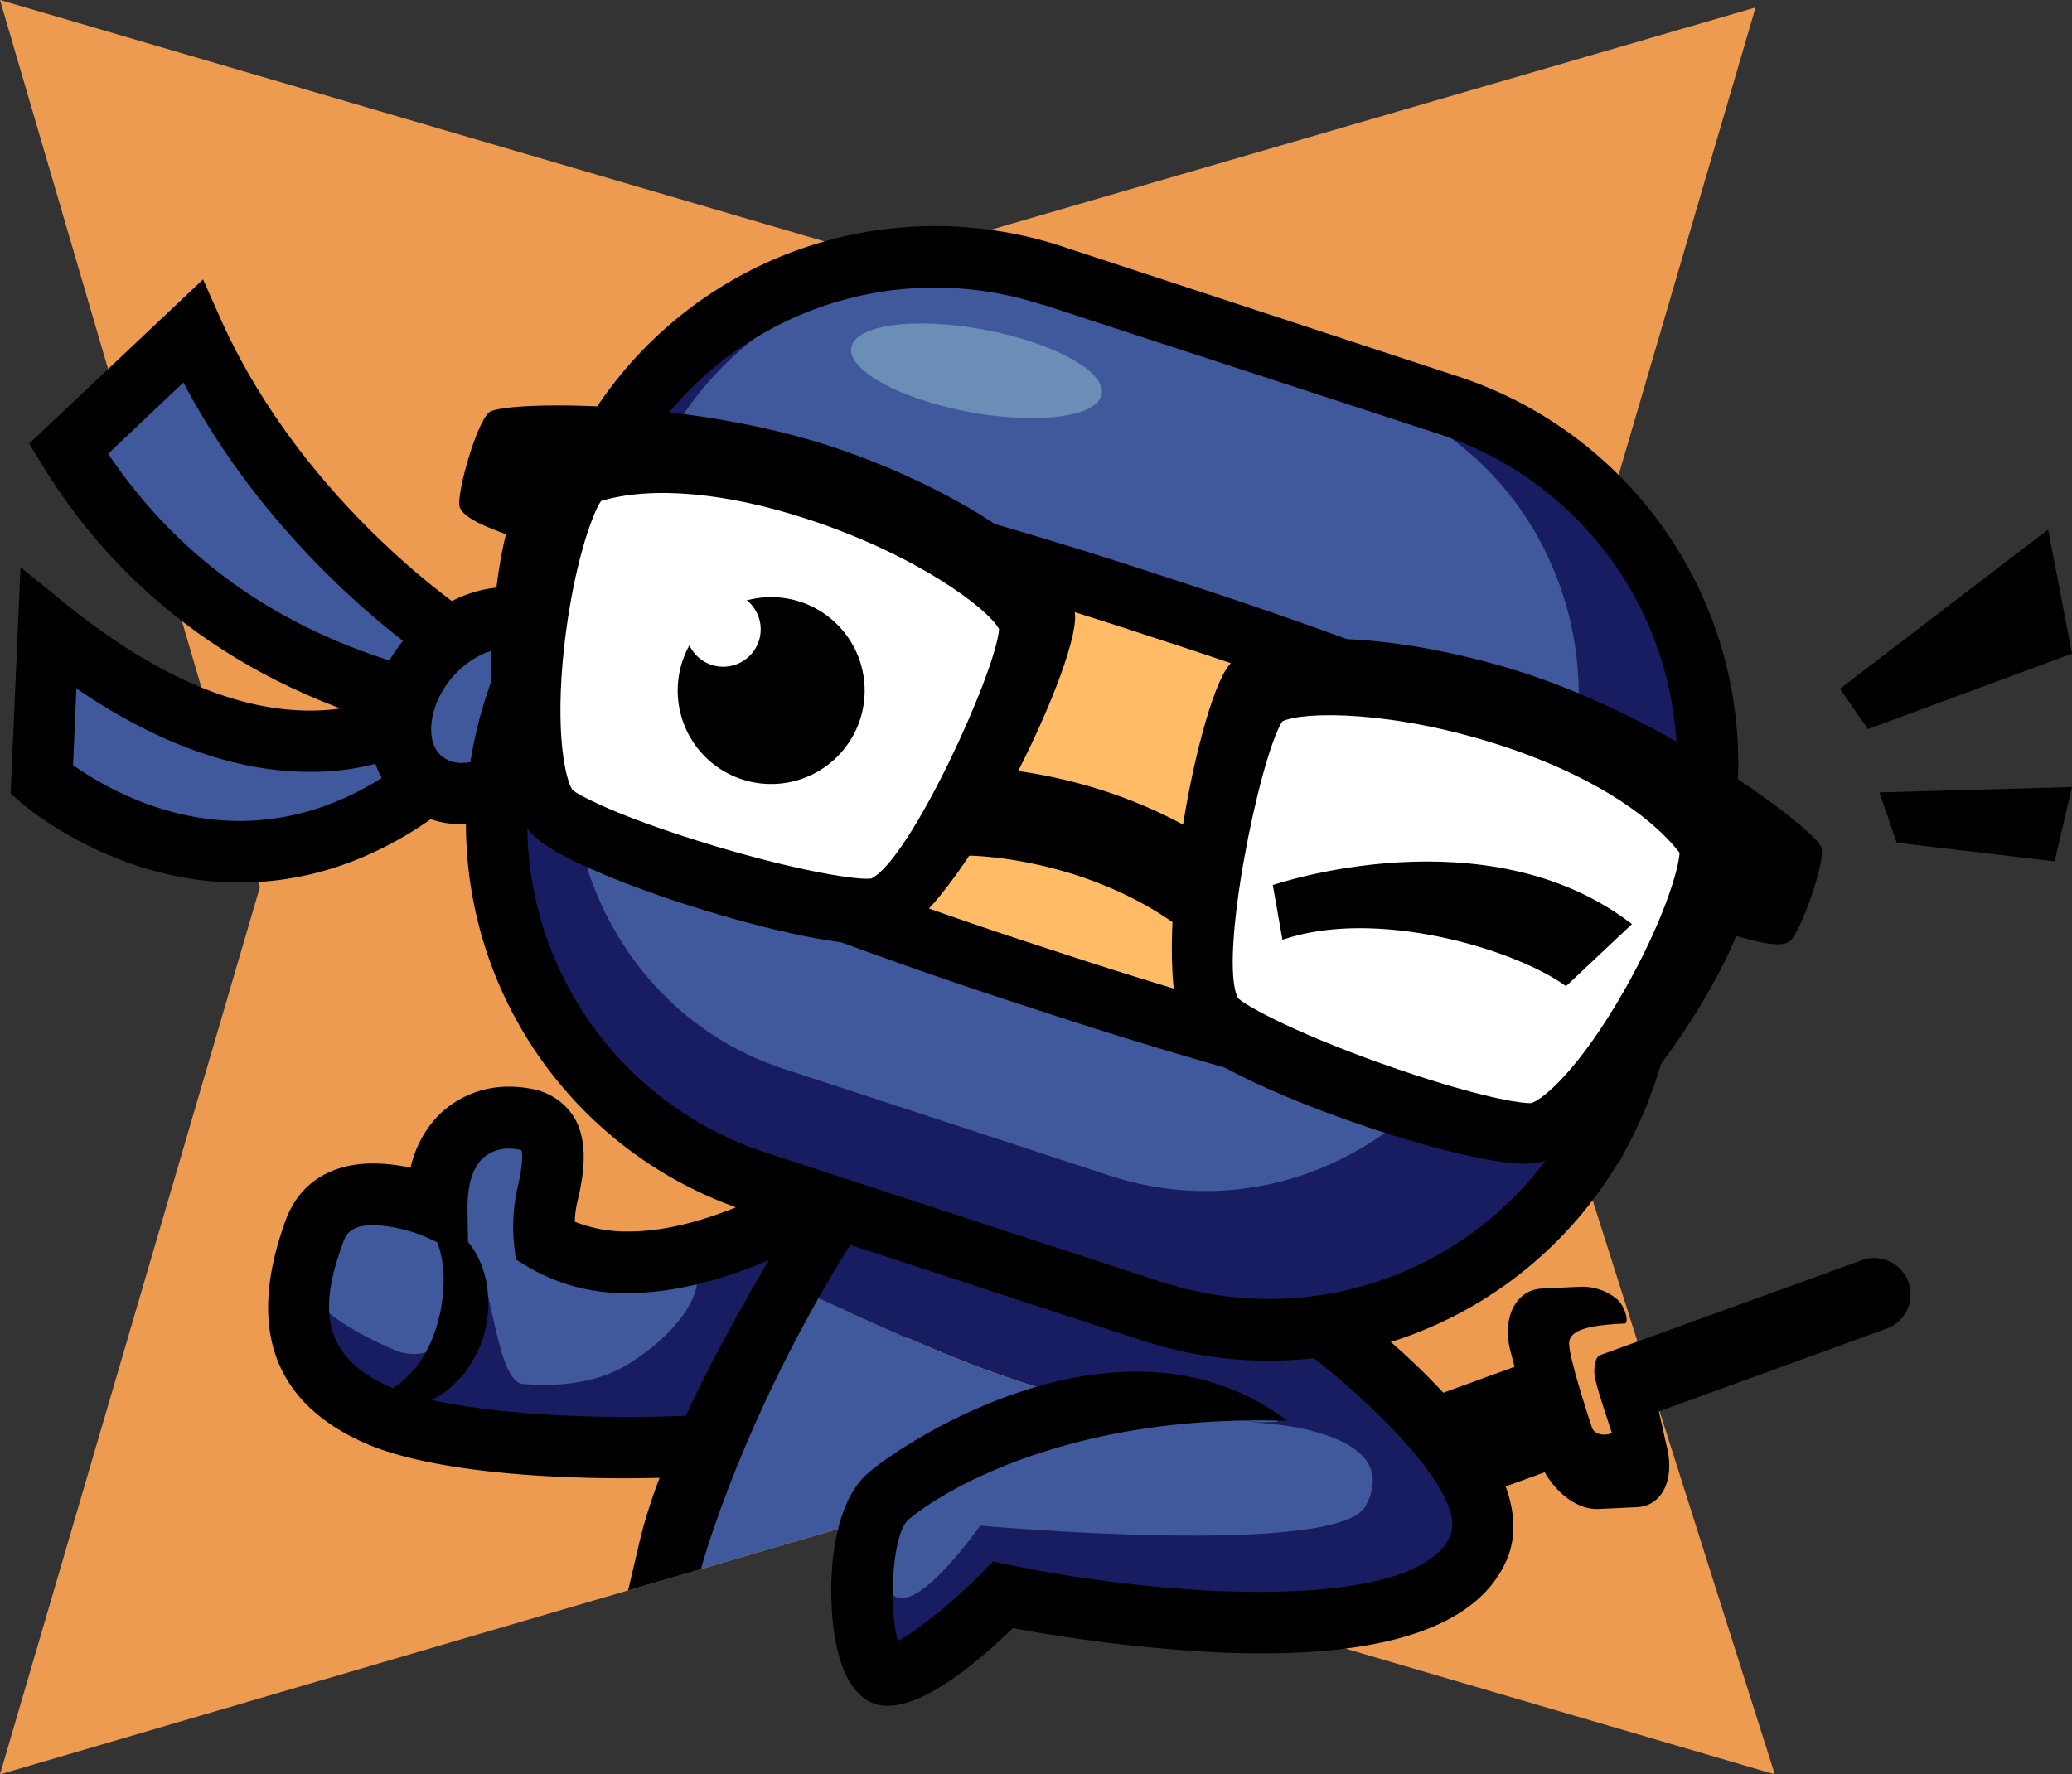 <svg id="eb704c2d-17e0-44f4-a08a-824a6bf775a9" data-name="b538a194-335d-420a-bccf-ae51310851b9" xmlns="http://www.w3.org/2000/svg" width="302.79" height="259.36" viewBox="0 0 302.79 259.36"><rect x="0" y="0" width="302.79" height="259.36" fill="#333333" stroke="none"/><polygon points="129.68 37.98 0 0 37.98 129.68 0 259.36 129.68 221.37 259.36 259.36 218.57 130.77 256.55 1.09 129.68 37.98" style="fill:#ee9b52"/><path d="M181,231.44l44.74-16.24c1.84,3.26,4.95,5.51,7.89,5.37l5.55-.26c3.8-.17,5.61-4.16,4.36-9l-1.12-5,33.19-12.07a5.32,5.32,0,1,0-3.63-10l-38.26,13.88s-.74.31-.73,2.41c0,1.36,1.49,5.62,2.55,8.91-.74.45-2.6.4-2.93-.87,0,0-3.47-10.35-3.3-12.34.15-1.77,2.64-2.52,8.1-2.77.7,0,.13-2.53-1.18-3.62a8,8,0,0,0-5.36-1.75l-5.54.26c-3.8.18-5.86,4.23-4.62,9.06l.62,2.38-45.77,16.62Z"/><path d="M76.65,163.58c-5.5-1.07-13,1.7-12.81,13,0,0-14.48-6.51-18,3.48C44.16,185,38.52,199.68,55.4,207c13.4,5.77,50.23,6.2,72.15,1.11L129.68,169s-30.84,24-50.07,12.39a21.8,21.8,0,0,1,.4-6.74C82.13,166,79.78,164.19,76.65,163.58Z" style="fill:#181d61"/><path d="M76.65,163.58c-5.5-1.07-13,1.7-12.81,13,0,0-14.48-6.51-18,3.48-1.7,4.86-4.92,10.07,12,17.35,1.65.7,10.36,3,10.61-13.85,3.53,1.1,3.74,18.39,8,18.74,5.39.44,10.9-.17,15.35-2.91,11.07-6.83,13.42-16.51,5.09-15.29-6,.88-12.07.34-17.26-2.78a21.8,21.8,0,0,1,.4-6.74C82.13,166,79.78,164.19,76.65,163.58Z" style="fill:#40599d"/><path d="M83.78,163.13a9.26,9.26,0,0,0-6.27-4,16.63,16.63,0,0,0-3.07-.29A14.46,14.46,0,0,0,64,163.11a16,16,0,0,0-4,7.58,26,26,0,0,0-5.42-.63c-6.4,0-11,3-12.93,8.57l-.12.34c-5.46,15.49-1.38,26.29,12.12,32.11,7.4,3.19,21.1,5,37.57,5,13.75,0,27.37-1.33,37.37-3.65l3.28-.76,2.85-52.26-7.76,6c-.19.14-19,14.6-35.09,14.6A20.19,20.19,0,0,1,84,178.58a14,14,0,0,1,.36-2.88C85.78,170,85.59,166,83.78,163.13ZM91.84,189c12.2,0,25-6.41,32.87-11.25l-1.46,26.64a176.66,176.66,0,0,1-32.06,2.72c-14.85,0-27.88-1.64-34-4.29C46.06,198.05,47.14,190,50,182l.12-.35c.44-1.24,1.18-2.57,4.46-2.57A21.78,21.78,0,0,1,62,180.72l6.42,2.89-.1-7c0-3.26.68-5.73,2.09-7.16a5.52,5.52,0,0,1,4-1.56,6.8,6.8,0,0,1,1.35.14,2.37,2.37,0,0,1,.46.11c.1.46.27,1.94-.6,5.46a26.14,26.14,0,0,0-.49,8.32l.25,2.19,1.89,1.14A27.69,27.69,0,0,0,91.84,189Z"/><path d="M180.63,206.76l.68.08,1.32-.08Z" style="fill:#40599d"/><path d="M181.31,206.84l-.68-.08h2l-1.32.08c1.81.24,3.64,1.86,5.48,2h20.89s-67.3-50.31-84.61-33.47c0,0-3.13,5.15-7.28,12.61C136.7,197.41,157.78,208.2,181.31,206.84Z" style="fill:#181d61"/><path d="M181.31,206.84c-23.53,1.36-44.61-9.43-65.52-18.82-6.84,12.3-16.43,30.89-19.29,43.07l33.18-9.72,47.26,6.47,9.85-20.38C185,207.28,183.12,207.08,181.31,206.84Z" style="fill:#40599d"/><path d="M191,197.38l4.95-7.49c-5.75-3.79-56.66-36.5-76-17.69l-.35.34-.27.4c-.86,1.31-21.14,32.22-25.85,52.32l-1.69,7.21,10.64-3.11s6.29-23.72,24.11-51C137.61,168.53,171.83,184.73,191,197.38Z"/><path d="M146.57,233.12s60.71,12.69,69.43-6.76c5.83-13-12.06-18.9-12.06-18.9l-20.35.45c-22.54-5.23-48.43,6.26-53.73,10.74s-4.69,22.42-1.22,25.68S146.57,233.12,146.57,233.12Z" style="fill:#181d61"/><path d="M143.24,223s52.3,4.75,56.34-2.89c6-11.32-16-12.16-16-12.16-22.54-5.23-48.43,6.26-53.73,10.74s-2.86,11.15.61,14.41S143.24,223,143.24,223Z" style="fill:#40599d"/><path d="M188.11,207.69c-23.32-17.7-54.75,2.12-61.15,7.54-4.49,3.8-5.36,11.72-5.47,16.1-.08,2.85,0,12.43,4.07,16.27a5.62,5.62,0,0,0,4.17,1.74c3.29,0,8.83-2.25,18.3-11.36a229.34,229.34,0,0,0,29.78,3.54c23.61,1.07,37.84-3.41,42.29-13.32,7-15.61-22.76-37.19-28.8-41.36l-5.1,7.38c12.58,8.69,28.51,24.05,25.71,30.31-5,11.12-40.68,9.15-64.42,4.2l-2.38-.5L143.4,230c-4.27,4.27-9.44,8.4-12.18,9.85-1.37-4.56-.9-15.66,1.54-17.72C137.37,218.17,156,206.59,188.11,207.69Z"/><path d="M7.07,92l-.94,22S36.65,140.75,69,108.88l-5.18-6.32S43.19,121.05,7.07,92Z" style="fill:#40599d"/><path d="M45.31,103.87c-10.82,0-22.75-5.17-35.43-15.38L3,82.92,1.55,116l1.62,1.41C3.71,117.84,16.64,129,35,129h0c13.23,0,25.71-5.69,37.1-16.92L75,109.21l-7.78-9.48-3-3.53-3.48,3C60.62,99.38,55.3,103.87,45.31,103.87ZM35,120h0c-11.57,0-20.74-5.61-24.32-8.16l.48-11.21c11.85,8.1,23.3,12.19,34.12,12.19a36.51,36.51,0,0,0,17.23-4.11C53.84,116.22,44.61,120,35,120Z"/><path d="M10,65.61C19.39,81,36.15,97.35,65.84,103.5L67,94S41.19,77.59,28.16,48.45Z" style="fill:#40599d"/><path d="M29.67,40.84l-25.41,24,1.89,3.1c12.68,20.8,33,34.61,58.79,40l4.8,1,2-17.2-2.37-1.51c-.25-.16-24.77-16-37.11-43.57Zm32.51,55.3L62,98C42,92.85,26.49,82.22,15.8,66.33l11-10.42C38.29,77.77,55.83,91.61,62.18,96.14Z"/><path d="M61.64,114c4.52,3.83,12.28,2.1,17.34-3.87s5.5-13.9,1-17.74-12.29-2.1-17.35,3.87S57.12,110.12,61.64,114Z" style="fill:#40599d"/><path d="M58.73,117.37a13.37,13.37,0,0,0,8.77,3.1c5.36,0,10.93-2.79,14.9-7.48a21.19,21.19,0,0,0,5.15-12.33,14.15,14.15,0,0,0-4.68-11.74,13.37,13.37,0,0,0-8.77-3.1c-5.35,0-10.92,2.8-14.9,7.48C52.54,101.15,52.34,112,58.73,117.37ZM66,99.11c2.26-2.66,5.35-4.32,8.06-4.32a4.41,4.41,0,0,1,3,1,5.37,5.37,0,0,1,1.53,4.4,12.39,12.39,0,0,1-3,7c-2.26,2.67-5.35,4.32-8.06,4.32a4.46,4.46,0,0,1-3-1C62,108.38,62.71,103,66,99.11Z"/><path d="M168.33,191.67A55,55,0,0,0,237.7,156.5v0l9.12-27.89a55,55,0,0,0-35.18-69.37h0L153.77,40.29A55,55,0,0,0,84.4,75.47v0l-9.12,27.89a55,55,0,0,0,35.17,69.37h0Z" style="fill:#181d61"/><path d="M162.41,171.92a44.36,44.36,0,0,0,32.67-2.07,46.73,46.73,0,0,0,7.31-4.25,48.48,48.48,0,0,0,18-24.62l7.87-24c8.14-24.9-4.64-51.43-28.55-59.24L151.84,42c-23.9-7.82-49.88,6-58,30.94L86,97c-8.14,24.9,4.64,51.43,28.55,59.24Z" style="fill:#40599d"/><path d="M166.93,195.94a59.46,59.46,0,0,0,75-38v0L251.09,130A59.5,59.5,0,0,0,213,55h0L155.16,36a59.44,59.44,0,0,0-75,38l0,.06L71,102a59.59,59.59,0,0,0,38.07,75Zm-87.4-91.17,9.12-27.89a50.43,50.43,0,0,1,63.58-32.36l.14,0,57.87,18.91a50.52,50.52,0,0,1,32.32,63.72h0l-9.11,27.89a50.51,50.51,0,0,1-63.68,32.34l-.05,0-57.86-18.92A50.58,50.58,0,0,1,79.53,104.77Z"/><path d="M234.16,164.89a55.47,55.47,0,0,0,3.55-8.41l9.12-27.89a56.46,56.46,0,0,0,2.1-8.88,704.88,704.88,0,0,0-79-30.83,707.28,707.28,0,0,0-82-21.8,55.43,55.43,0,0,0-3.54,8.41l-9.12,27.89a54.32,54.32,0,0,0-2.1,8.88,704.88,704.88,0,0,0,79,30.83A707.65,707.65,0,0,0,234.16,164.89Z" style="fill:#ffbb65"/><path d="M233.3,169.29l3.29.64,1.55-3a60.06,60.06,0,0,0,3.84-9.1L251.09,130a59.57,59.57,0,0,0,2.28-9.6l.5-3.31-3-1.42a712.35,712.35,0,0,0-79.54-31,710.07,710.07,0,0,0-82.53-22L85.5,62,84,65a58.43,58.43,0,0,0-3.84,9.08L71,102a59.55,59.55,0,0,0-2.27,9.6l-.51,3.32,3,1.42a714.14,714.14,0,0,0,79.53,31A708.75,708.75,0,0,0,233.3,169.29ZM79.53,104.77l9.12-27.89c.52-1.58,1.13-3.16,1.82-4.72a712.16,712.16,0,0,1,78,21,710.35,710.35,0,0,1,75.38,29.16q-.56,2.5-1.33,4.89l-9.11,27.88a50.14,50.14,0,0,1-1.82,4.73,712.16,712.16,0,0,1-78-21,713.19,713.19,0,0,1-75.37-29.16A43.94,43.94,0,0,1,79.53,104.77Z"/><path d="M141.46,125.07c.25,0,16.21.09,30.16,9.91a6.48,6.48,0,0,0,7.46-10.6c-17.51-12.32-36.91-12.27-37.72-12.28a6.5,6.5,0,1,0,.08,13Z"/><path d="M129.13,133.73c8.91-3,23.94-38,22.46-42.94-3.13-10.38-43.67-30.15-66.42-22.66-6.36,2.1-13.21,42.62-5.61,51.11C84.18,124.4,122.76,135.91,129.13,133.73Z" style="fill:#fff"/><path d="M78.09,122.23c6.53,6.37,44.05,17.76,51.2,15.47C140.4,134.15,158.73,95,157,89.26c-2.83-9.4-20.41-19-35.52-24-21.72-7.13-48.14-6.58-50-5S66.74,72,67.15,74c.35,1.68,4.15,3.12,6.8,4.09C71.66,86.73,69.1,113.47,78.09,122.23Zm4.39-28c1.31-11.41,4-19,5.35-21C95.26,71,106.19,72,118,75.88c15.86,5.19,26.39,13.05,28,16.09-.5,6.37-13,33.72-18.68,36.45-2.62.3-13.7-1.69-27.63-6.25-10.81-3.53-15.13-6-16-6.65-1-1.37-2.69-8.19-1.21-21.31Z"/><path d="M224.88,166.74c11.15-2.36,29.55-39.11,25.66-44.55-13.93-19.49-58.32-27.47-67-21-4.1,3.09-12.63,40.21-7.24,47.92C180.17,154.67,218.1,168.18,224.88,166.74Z" style="fill:#fff"/><path d="M224.3,170c12.43-1.76,26.16-24.85,29.42-33.2,2.71.79,6.63,1.87,7.9.73,1.48-1.33,5.11-11.23,4.56-13.61s-21.55-18.41-43.28-25.49c-15.13-4.93-35-7.57-42.82-1.66-4.74,3.58-13.1,46-6.23,55.46C178.27,158.33,215.26,171.3,224.3,170Zm-36.94-64.54c3.09-1.52,16.23-1.64,32.08,3.54,11.84,3.87,21.24,9.54,26,15.65-.11,2.45-2.42,10.17-8.1,20.15-6.53,11.47-11.91,16-13.6,16.44-1.09.07-6-.52-16.82-4.06-13.93-4.55-24-9.48-26-11.27-2.92-5.5,3.08-35,6.44-40.42Z"/><path d="M125.68,105.19a13.66,13.66,0,1,0-17.23,8.74,13.67,13.67,0,0,0,17.23-8.74Z"/><path d="M110.89,93.7a5.47,5.47,0,1,0-6.9,3.49h0A5.49,5.49,0,0,0,110.89,93.7Z" style="fill:#fff"/><path d="M228.85,144.15l9.63-9.07c-21.3-16.44-52.48-5.71-52.48-5.71l1.41,8C201.06,132.66,221.31,138.68,228.85,144.15Z"/><path d="M64,193.18a19.74,19.74,0,0,1-.88,2.59,6.65,6.65,0,0,1-.27.61c-.09.2-.17.41-.27.6-.21.38-.4.77-.62,1.13a15.28,15.28,0,0,1-1.4,2c-.26.29-.51.61-.79.87s-.27.28-.41.41l-.42.36a7.11,7.11,0,0,1-.85.69c-.15.1-.29.21-.42.31l-.43.27c-.55.38-1.09.63-1.54.89s-.84.41-1.11.54l-.41.2s.14.08.41.2a10.53,10.53,0,0,0,1.22.46,9,9,0,0,0,2,.34,7.06,7.06,0,0,0,1.3,0,7.91,7.91,0,0,0,1.45-.2,11.48,11.48,0,0,0,3.15-1.16,12.63,12.63,0,0,0,3-2.29,14,14,0,0,0,2.42-3.21A16.31,16.31,0,0,0,70.76,195a18.08,18.08,0,0,0,.6-4,13.33,13.33,0,0,0-.07-2,15.74,15.74,0,0,0-.28-1.93,14.65,14.65,0,0,0-1.26-3.5,11.48,11.48,0,0,0-2-2.74,8.65,8.65,0,0,0-2.24-1.71,7.55,7.55,0,0,0-2-.75,5.1,5.1,0,0,0-1.29-.14h-.45l.28.35a8.23,8.23,0,0,1,.76,1,13.3,13.3,0,0,1,.84,1.47,11.1,11.1,0,0,1,.69,1.93,16.92,16.92,0,0,1,.48,4.81c0,.87-.12,1.77-.25,2.68A21.05,21.05,0,0,1,64,193.18Z"/><polygon points="268.88 100.67 299.3 77.41 302.79 95.54 272.96 106.58 268.88 100.67"/><polygon points="274.65 115.83 302.79 115.04 300.25 125.91 277.17 123.18 274.65 115.83"/><path d="M161,57.63c-.62,3.32-9.32,4.47-19.42,2.58s-17.79-6.12-17.17-9.44,9.32-4.47,19.42-2.58S161.63,54.31,161,57.63Z" style="fill:#6a8eb5"/></svg>